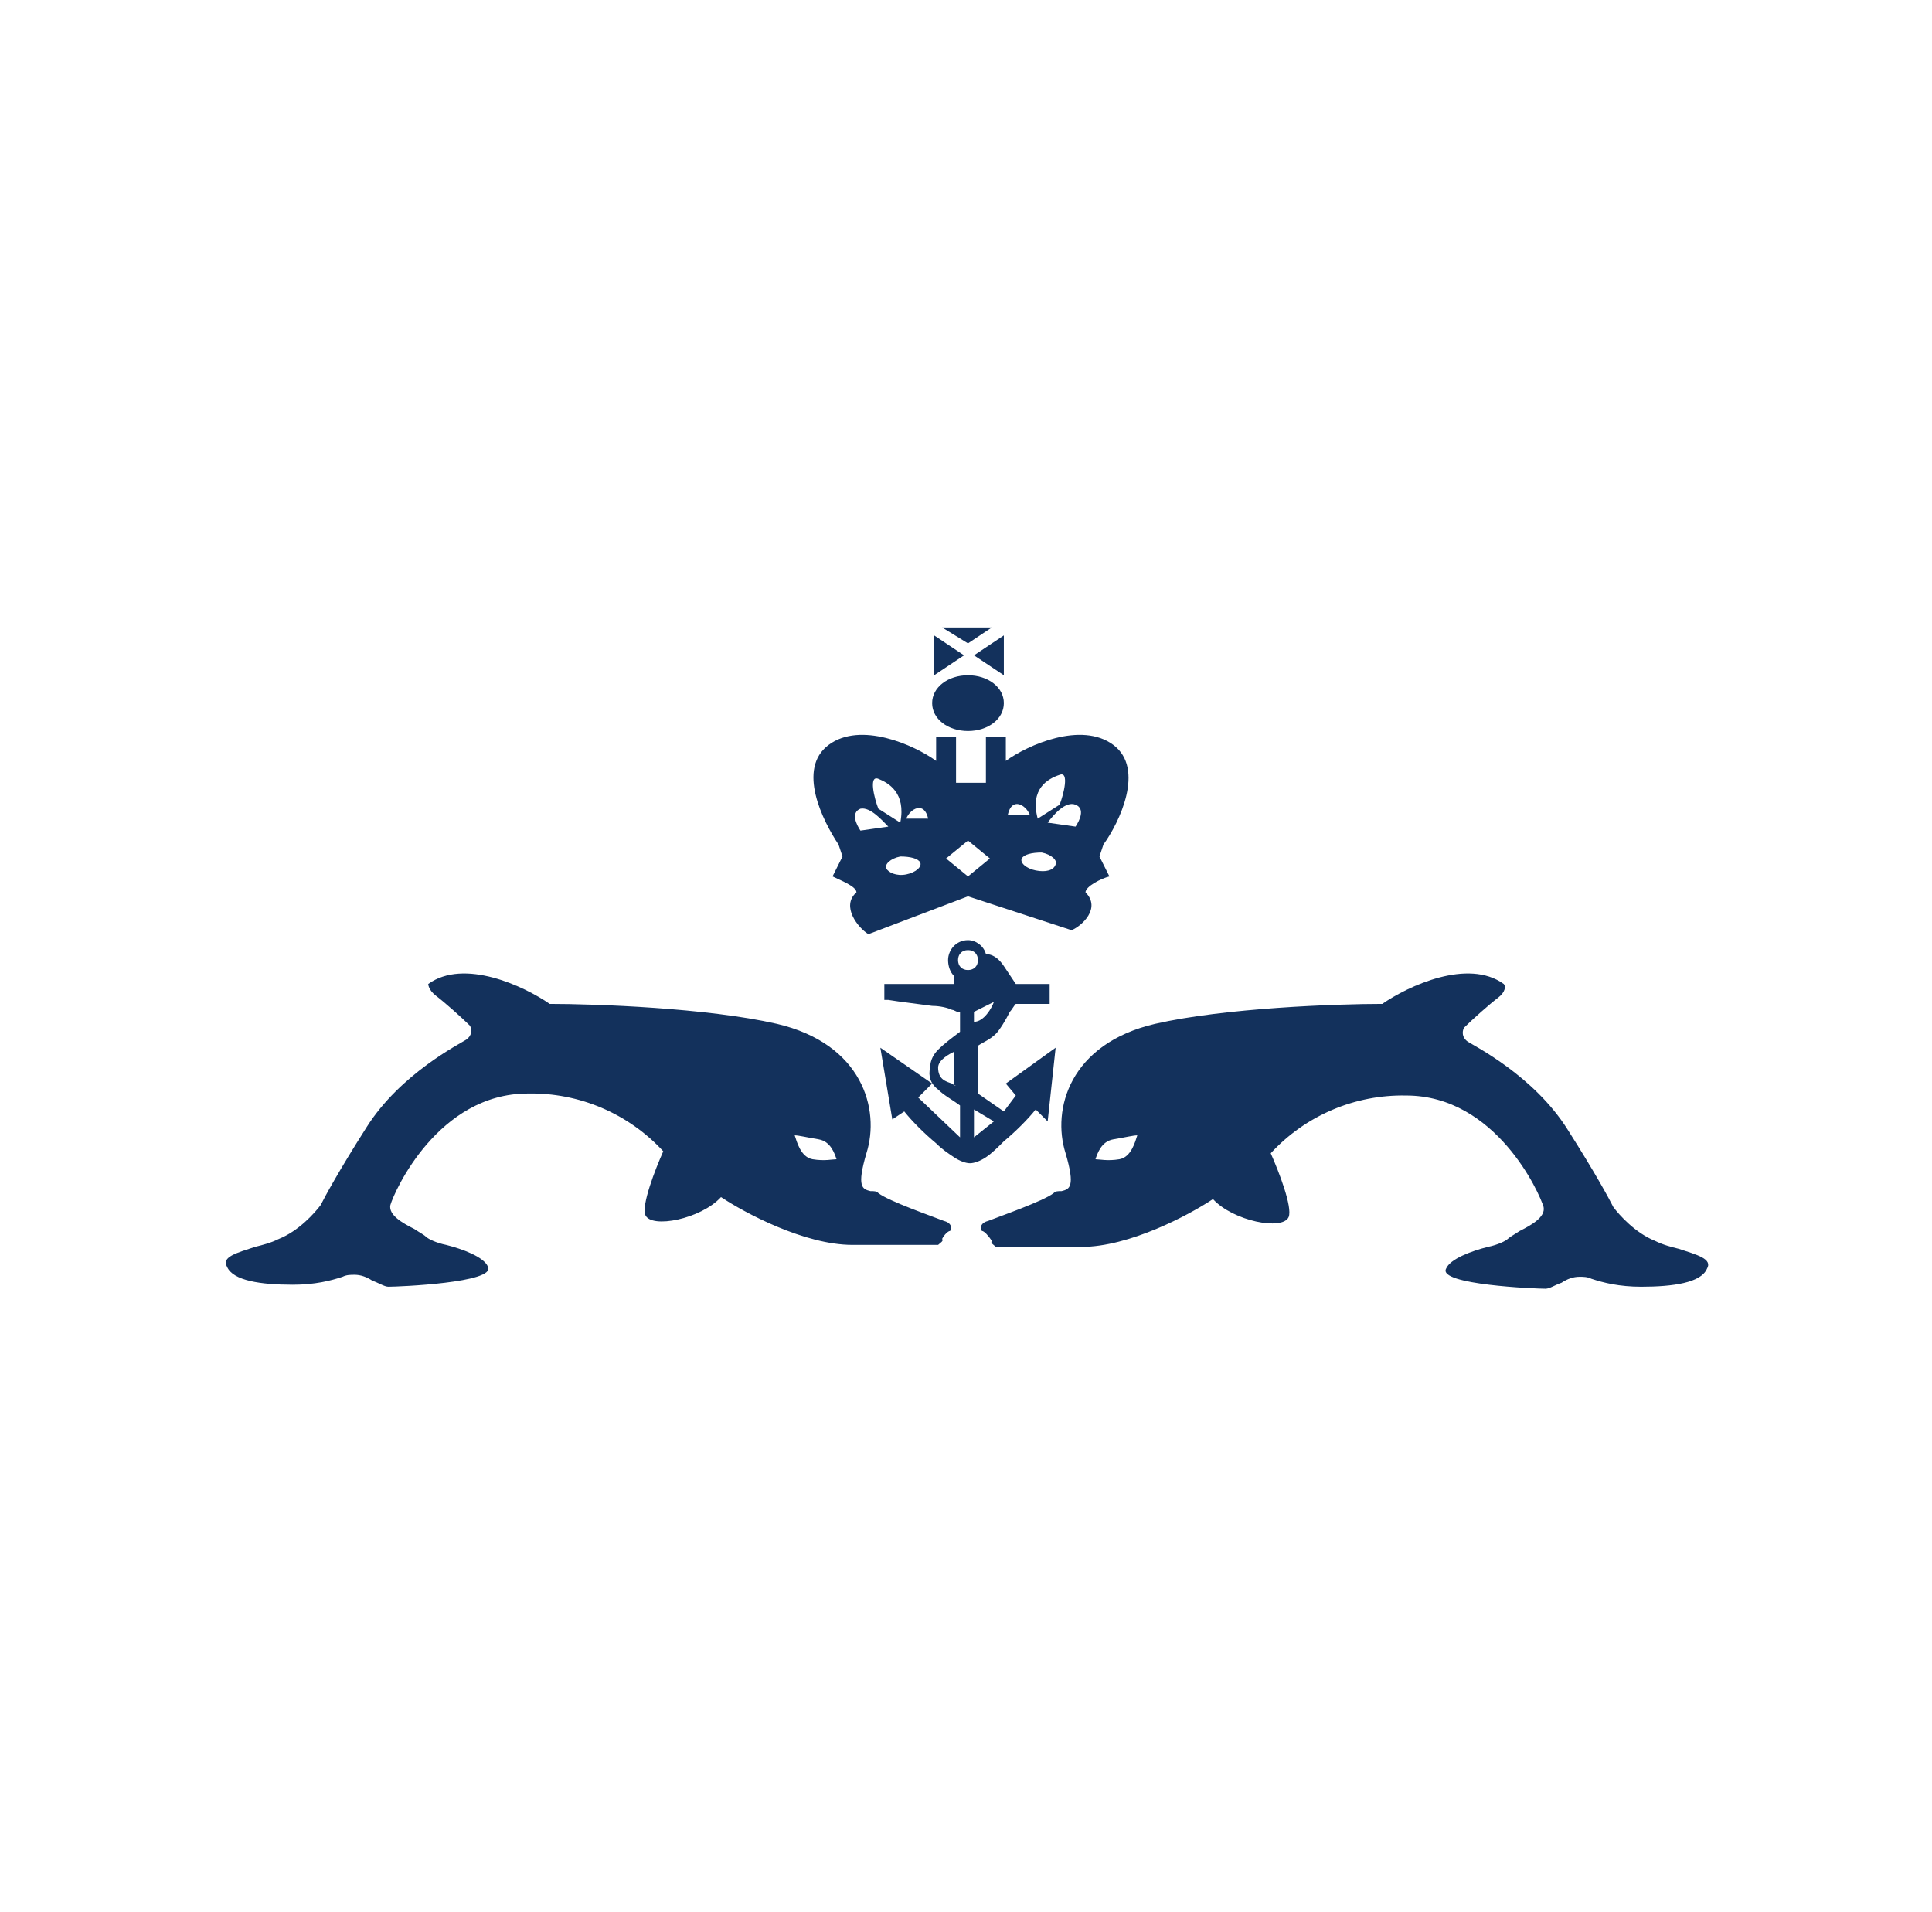 <svg width="97" height="96" viewBox="0 0 97 96" fill="none" xmlns="http://www.w3.org/2000/svg">
    <path fill-rule="evenodd" clip-rule="evenodd"
          d="M43.6 46.9C43.1 46.6 42.2 45.5 43 44.8C43 44.5 42.2 44.2 41.8 44L42.3 43L42.1 42.4C41.3 41.2 40 38.6 41.6 37.4C43.2 36.2 45.9 37.4 47 38.2V37H48V39.3H49.5V37H50.5V38.2C51.6 37.4 54.3 36.2 55.9 37.4C57.5 38.6 56.2 41.3 55.4 42.4L55.2 43L55.7 44C55.3 44.1 54.5 44.5 54.5 44.8C55.3 45.6 54.3 46.5 53.8 46.7L48.6 45L43.6 46.9ZM53.2 38.9C53.7 38.7 53.4 39.9 53.2 40.4L52.1 41.1C51.7 39.6 52.6 39.1 53.2 38.9ZM44.1 39.1C43.6 38.9 43.9 40.1 44.1 40.6L45.2 41.3C45.5 39.8 44.6 39.3 44.1 39.1ZM43.2 40.6C42.7 40.8 43 41.4 43.2 41.7L44.6 41.5C44.3 41.2 43.7 40.5 43.2 40.6ZM45.5 41.1C45.7 40.6 46.4 40.2 46.6 41.1H45.5ZM48.6 42.2L47.5 43.1L48.6 44L49.7 43.1L48.6 42.2ZM45.5 43.9C46 43.8 46.3 43.5 46.2 43.3C46.1 43.1 45.7 43 45.2 43C44.7 43.1 44.4 43.4 44.5 43.6C44.6 43.8 45 44 45.5 43.9ZM51.3 43.1C51.2 43.3 51.5 43.6 52 43.7C52.5 43.8 52.9 43.7 53 43.4C53.1 43.2 52.8 42.9 52.3 42.8C51.8 42.8 51.4 42.9 51.3 43.1ZM54 41.5C54.2 41.2 54.5 40.6 54 40.4C53.5 40.2 52.9 40.9 52.6 41.3L54 41.5ZM51.7 40.9C51.5 40.4 50.8 40 50.6 40.9H51.7ZM50.4 35.3C50.4 36.1 49.6 36.7 48.6 36.7C47.6 36.7 46.8 36.1 46.8 35.3C46.8 34.5 47.6 33.9 48.6 33.9C49.6 33.9 50.4 34.5 50.4 35.3ZM48.4 32.9L46.9 31.9V33.9L48.4 32.9ZM48.9 32.9L50.4 31.9V33.9L48.9 32.9ZM48.6 32.3L47.3 31.5H49.8L48.6 32.3ZM47.6 48.2C47.6 47.7 48 47.2 48.6 47.2C49 47.2 49.4 47.5 49.5 47.9C49.9 47.9 50.2 48.2 50.4 48.5L51 49.4H52.7V50.4H51C50.9 50.5 50.8 50.7 50.7 50.8C50.5 51.2 50.2 51.7 50 51.9C49.7 52.2 49.4 52.3 49.1 52.5V54.9L50.4 55.8L51 55L50.5 54.4L53 52.6L52.6 56.3L52 55.7C51.6 56.2 51 56.8 50.4 57.3C50.1 57.6 49.8 57.9 49.5 58.1C49.2 58.3 48.9 58.4 48.7 58.4C48.5 58.4 48.2 58.3 47.9 58.1C47.6 57.9 47.3 57.7 47 57.4C46.4 56.9 45.8 56.3 45.4 55.8L44.8 56.2L44.2 52.6L46.8 54.4L46.1 55.1L48.2 57.1V55.5C47.8 55.2 47.4 55 47.1 54.7C46.7 54.4 46.6 54 46.7 53.6C46.7 53.2 46.9 52.9 47.1 52.7C47.4 52.4 47.8 52.1 48.2 51.8V50.8H48.1C48 50.8 47.9 50.7 47.8 50.7C47.6 50.6 47.2 50.5 46.8 50.5C46.1 50.4 45.2 50.3 44.6 50.2H44.4V49.4H47.9V49C47.7 48.8 47.6 48.5 47.6 48.2ZM48 54.5C48 54.5 47.9 54.5 47.8 54.4C47.5 54.3 47.1 54.2 47.1 53.6C47.1 53.2 47.7 52.9 47.9 52.8V54.5H48ZM49.9 56.3L48.9 57.1V55.7L49.9 56.3ZM48.9 50.8V51.3C49.4 51.3 49.8 50.6 49.9 50.3L48.9 50.8ZM48.6 48.7C48.9 48.7 49.1 48.5 49.1 48.2C49.1 47.9 48.9 47.7 48.6 47.7C48.3 47.7 48.1 47.9 48.1 48.2C48.1 48.5 48.3 48.7 48.6 48.7ZM49.3 61.8C49.2 61.7 49.2 61.4 49.6 61.3C50.1 61.1 52.4 60.3 52.9 59.9C53 59.8 53.1 59.8 53.3 59.8C53.7 59.7 54 59.6 53.5 57.9C52.8 55.7 53.7 52.4 58 51.4C61.5 50.6 67.1 50.4 69.4 50.4C70.7 49.5 73.7 48.1 75.5 49.4C75.6 49.5 75.6 49.8 75.2 50.1C74.8 50.4 73.9 51.2 73.5 51.6C73.4 51.8 73.4 52.1 73.7 52.3C74 52.5 77 54 78.7 56.7C80.1 58.9 80.8 60.2 81 60.6C81.3 61 82.1 61.9 83.1 62.3C83.5 62.5 83.9 62.6 84.3 62.7C85.2 63 86 63.2 85.7 63.7C85.4 64.4 84 64.6 82.4 64.6C81.3 64.6 80.5 64.4 79.9 64.2C79.7 64.1 79.5 64.1 79.3 64.1C79 64.1 78.7 64.2 78.4 64.4C78.1 64.5 77.8 64.7 77.6 64.7C77.1 64.7 72.2 64.5 72.6 63.7C72.8 63.2 73.9 62.8 74.7 62.6C75.2 62.5 75.6 62.3 75.7 62.2C75.8 62.1 76 62 76.3 61.8C76.9 61.5 77.6 61.1 77.5 60.6C77.3 59.9 75.1 55 70.6 55C69.326 54.974 68.061 55.22 66.889 55.72C65.716 56.219 64.664 56.963 63.8 57.9C64.2 58.8 64.9 60.6 64.7 61.1C64.4 61.8 61.9 61.3 60.9 60.2C59.7 61 56.7 62.6 54.3 62.6H50C49.9 62.5 49.7 62.4 49.8 62.3C49.6 62 49.4 61.8 49.3 61.8ZM55 58.2C55.1 57.9 55.3 57.3 55.9 57.2C56.5 57.1 56.9 57 57.1 57C57 57.3 56.8 58.1 56.2 58.2C55.6 58.3 55.2 58.2 55 58.2ZM47.7 61.8C47.8 61.7 47.8 61.4 47.4 61.3C46.9 61.1 44.6 60.3 44.1 59.9C44 59.8 43.9 59.8 43.7 59.8C43.3 59.7 43 59.6 43.5 57.9C44.2 55.7 43.3 52.4 39 51.4C35.5 50.6 29.9 50.4 27.6 50.4C26.3 49.5 23.3 48.1 21.5 49.4C21.5 49.4 21.5 49.7 21.9 50C22.3 50.3 23.2 51.1 23.6 51.5C23.7 51.7 23.7 52 23.4 52.2C23.1 52.4 20.1 53.9 18.4 56.6C17 58.8 16.3 60.1 16.1 60.5C15.8 60.9 15 61.8 14 62.2C13.6 62.4 13.2 62.5 12.8 62.6C11.9 62.9 11.1 63.1 11.4 63.6C11.7 64.3 13.1 64.5 14.7 64.5C15.8 64.5 16.6 64.3 17.2 64.1C17.4 64 17.6 64 17.8 64C18.1 64 18.4 64.1 18.7 64.3C19 64.4 19.3 64.6 19.5 64.6C20 64.6 24.9 64.4 24.5 63.6C24.3 63.1 23.2 62.7 22.4 62.5C21.9 62.4 21.5 62.2 21.4 62.1C21.3 62 21.1 61.9 20.8 61.7C20.2 61.4 19.5 61 19.6 60.5C19.8 59.8 22 54.9 26.5 54.9C27.774 54.874 29.039 55.12 30.212 55.62C31.384 56.12 32.437 56.863 33.3 57.8C32.9 58.7 32.2 60.5 32.4 61C32.7 61.7 35.2 61.2 36.2 60.1C37.4 60.9 40.4 62.5 42.8 62.5H47.1C47.2 62.4 47.4 62.3 47.3 62.2C47.4 62 47.6 61.8 47.7 61.8ZM42 58.2C41.9 57.9 41.7 57.3 41.1 57.2C40.5 57.1 40.1 57 39.9 57C40 57.3 40.2 58.1 40.8 58.2C41.4 58.3 41.8 58.2 42 58.2Z"
          fill="#13315C"/>
</svg>
